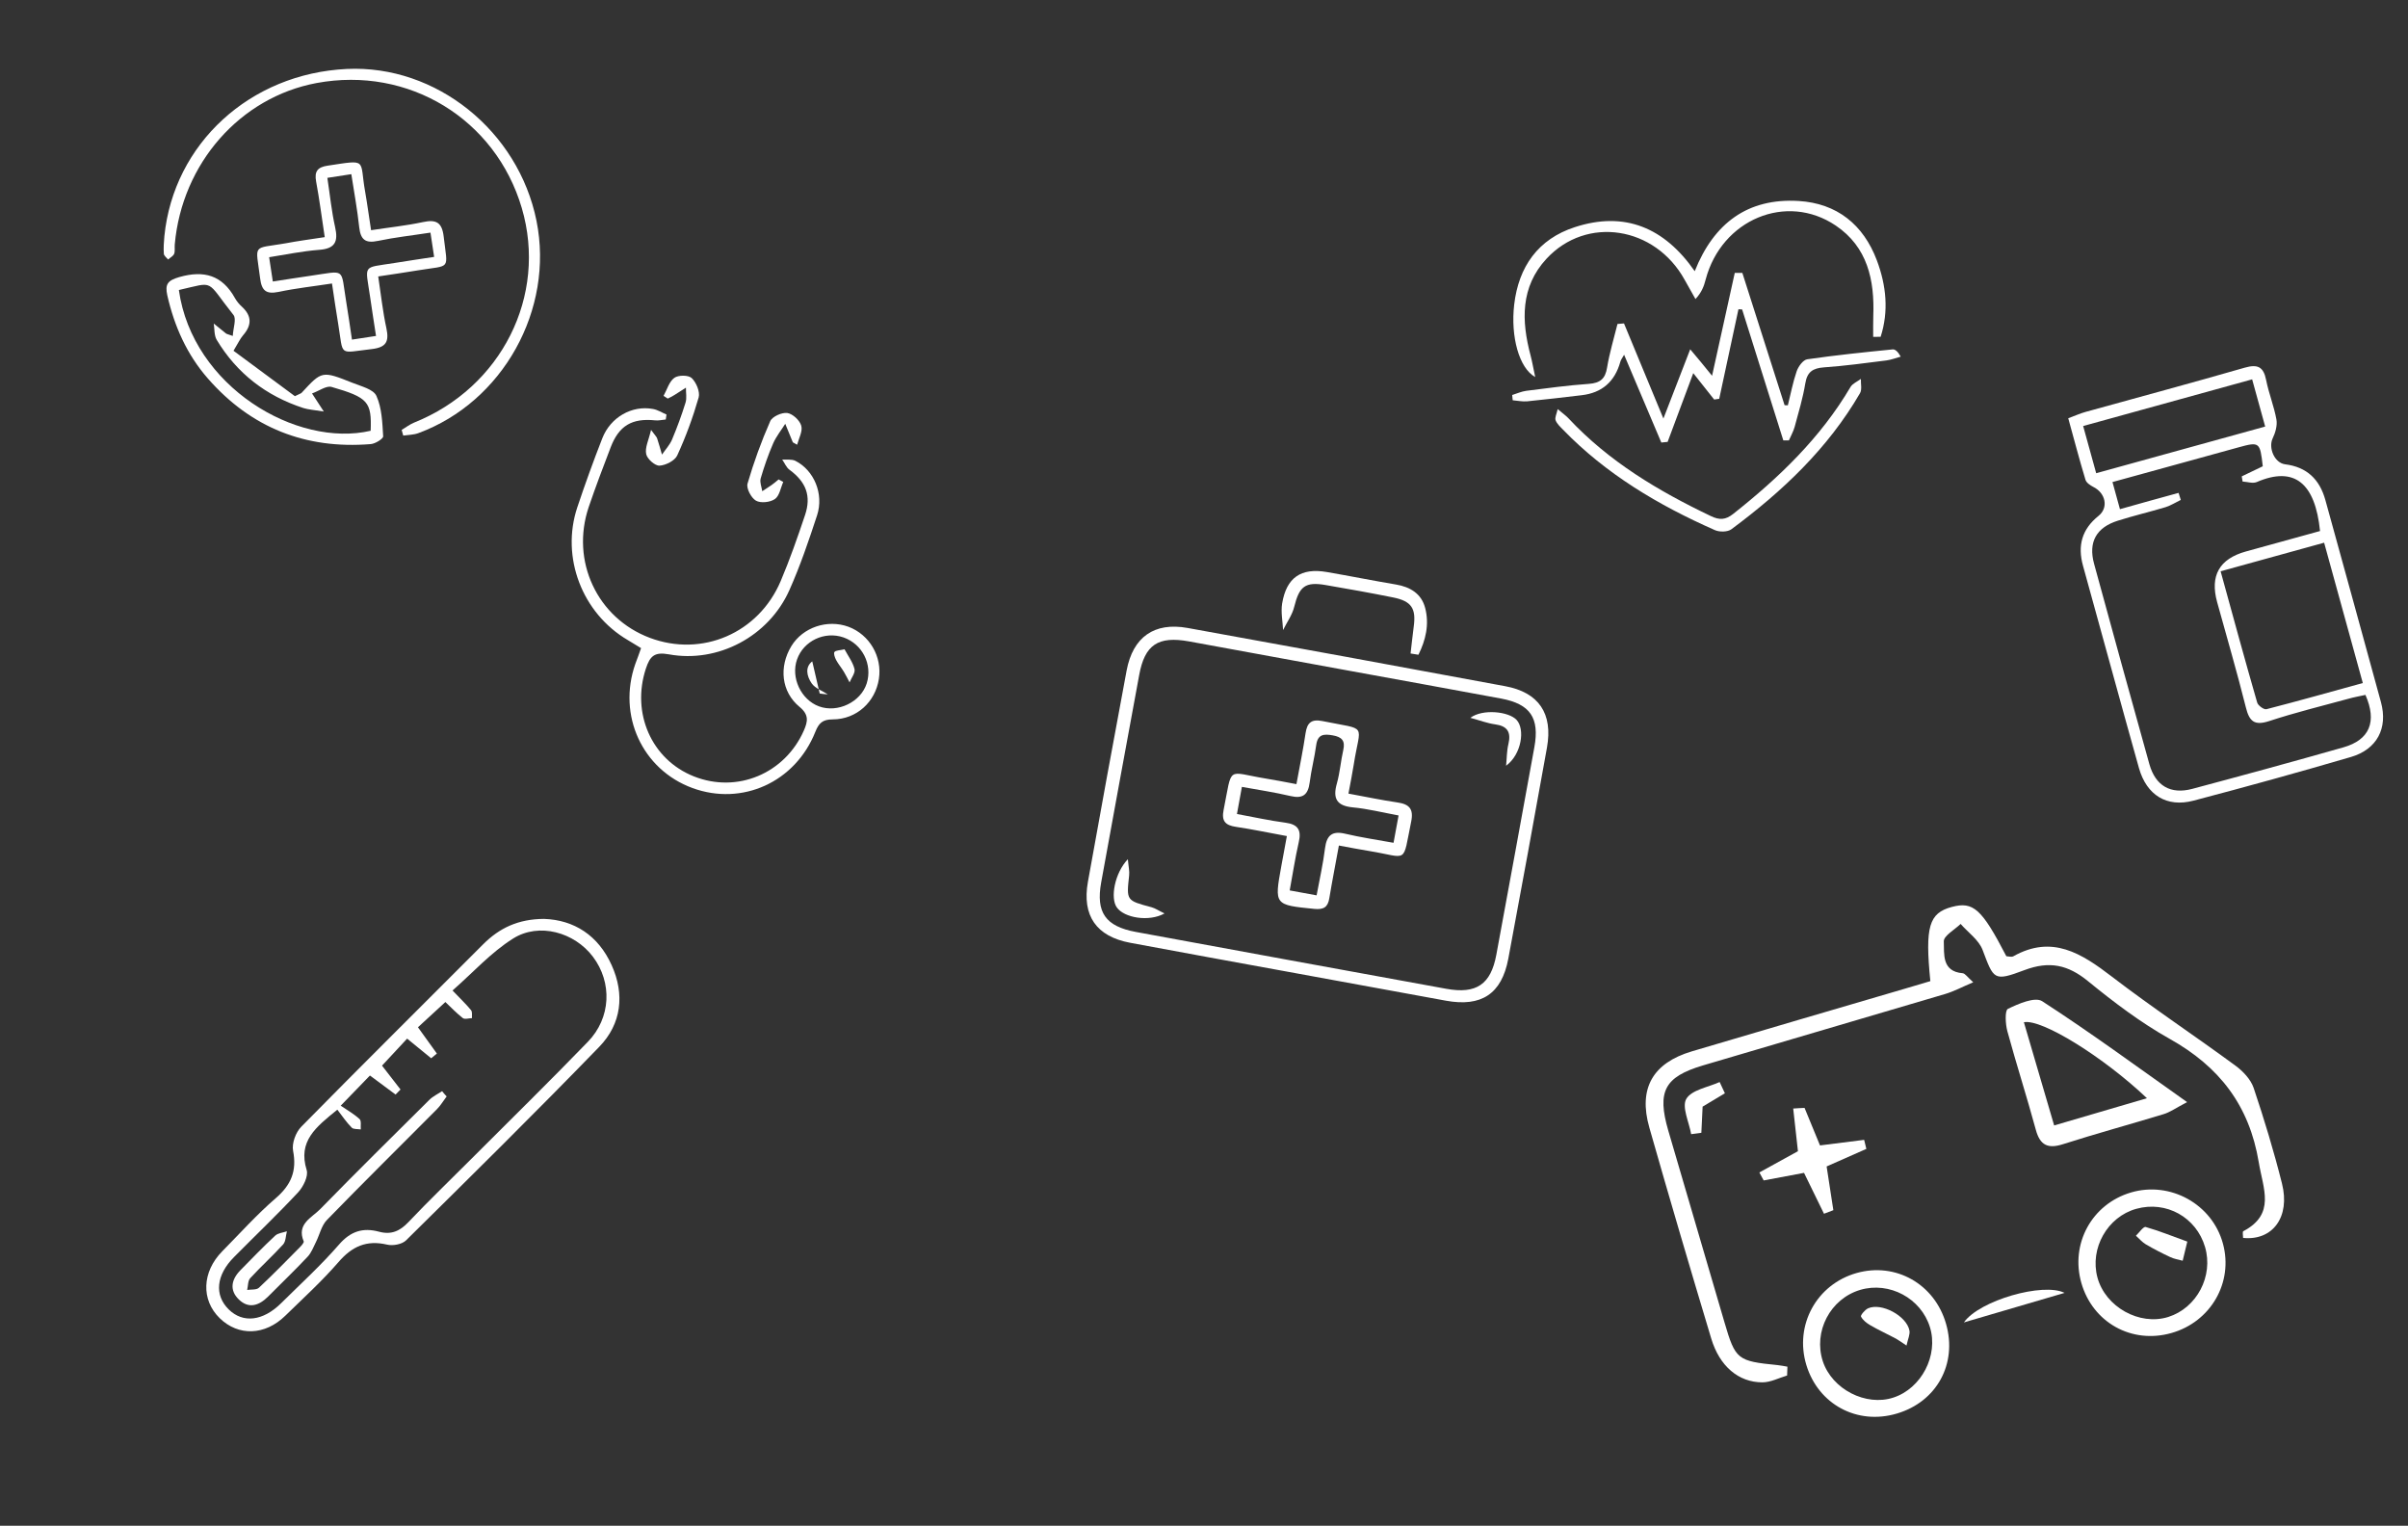 <?xml version="1.0" encoding="utf-8"?>
<!-- Generator: Adobe Illustrator 27.2.0, SVG Export Plug-In . SVG Version: 6.00 Build 0)  -->
<svg version="1.1" id="Capa_1" xmlns="http://www.w3.org/2000/svg" xmlns:xlink="http://www.w3.org/1999/xlink" x="0px" y="0px"
	 viewBox="0 0 2291.3 1451.5" style="enable-background:new 0 0 2291.3 1451.5;" xml:space="preserve">
<rect x="0" y="0" width="2291.3" height="1451.5" fill="#333333" stroke="none"/>
<style type="text/css">
	.st0{display:none;fill:#EF2929;}
	.st1{fill:#FFFFFF;}
	.st2{display:none;fill:#FFFFFF;}
</style>
<rect y="0" class="st0" width="2291.3" height="1451.5"/>
<path class="st1" d="M1968,397.9c6.5-2.4,11.4-4.6,16.4-6c50.5-14,101.2-27.6,151.5-42.1c12.2-3.5,17.9-1,20.4,11.7
	c2.5,12.7,7.5,24.9,9.8,37.6c1,5.7-1,12.6-3.6,18c-4.2,8.9,1.7,23.3,11.8,24.6c20.8,2.6,32.9,14.3,38.4,34.1
	c17.6,64.1,35.5,128.2,52.9,192.3c6.7,24.7-3.8,44.7-28.4,52c-49.8,14.6-99.8,28.4-150,41.6c-25.4,6.7-44.6-5.2-51.9-31
	c-18-64-35.4-128.2-53.2-192.3c-5.4-19.3-1.1-34.9,14.7-47.6c9.8-7.8,6.8-21.8-5-27.6c-2.9-1.5-6.6-4-7.4-6.8
	C1978.6,437.3,1973.6,418.1,1968,397.9L1968,397.9z M2073,468.9c0.7,2.2,1.4,4.5,2.1,6.7c-4.8,2.3-9.4,5.3-14.5,6.9
	c-15,4.5-30.3,8.1-45.2,12.8c-20.6,6.4-28.5,20.3-22.8,41.1c17.3,63.6,34.9,127.1,52.6,190.6c5.8,20.6,20.2,29,40.8,23.5
	c48-12.8,96-25.9,143.8-39.5c25-7.1,32.2-24.4,21-49.9c-5.4,1.2-11.1,2.2-16.7,3.8c-25,6.8-50.2,13-74.9,21.1
	c-14.1,4.6-18.9,0.3-22.2-13.1c-8.4-33.5-18.1-66.7-27.3-100c-7-25.2,2.1-41.2,27.2-48.2c23.7-6.5,47.4-13.1,70.7-19.5
	c-4.6-45.4-24.2-62.1-60.2-46.6c-3.7,1.6-9-0.2-13.5-0.5c-0.3-1.6-0.6-3.3-0.8-4.9c6.8-3.3,13.5-6.5,20-9.6
	c-2.6-23.1-3.1-23.5-23.1-18c-25.5,7-51,14.1-76.6,21.1c-14.4,4-28.8,8-43.3,11.9c2.5,9.2,4.4,16.1,7.1,25.8
	C2036.6,478.9,2054.8,473.9,2073,468.9L2073,468.9z M2113,543.5c11.8,42.9,23,84,34.8,124.9c0.8,2.8,6.4,6.9,8.8,6.3
	c30.7-7.9,61.2-16.5,91.7-24.9c-12.6-45.8-24.6-89.3-36.8-133.5C2178.6,525.4,2147,534.1,2113,543.5L2113,543.5z M1994.6,450.2
	c54.5-15.1,107.7-29.7,160.8-44.4c-4.3-15.7-8.3-29.9-12.4-44.9c-54.1,14.9-106.8,29.5-160.8,44.4
	C1986.4,420.5,1990.3,434.8,1994.6,450.2L1994.6,450.2z"/>
<path class="st2" d="M746.6,1364.2c10,13,17,21.9,23.8,30.8c-1.5,1.5-3,3-4.5,4.5c-23.8-8-34.3-33.4-56.3-46.9
	c-9.2,9.7-18.8,19.6-28.1,29.3c0.5,1.9,0.6,3.2,1.2,4.3c3.8,7.5,7.6,14.9,11.5,22.4c-7.3-4.1-15.7-6.9-21.6-12.4
	c-18-16.8-35.3-34.2-52-52.2c-4-4.3-5-11.5-7.3-17.4c5.5,2.3,11,4.4,16.3,7.1c2.8,1.5,5,4.1,8,6.6c10.1-10.3,19.7-20.1,30.5-31
	c-16-16.7-32.4-34-48.8-51.2c2-2.4,4-4.8,6-7.2c9.5,6.9,18.9,13.7,31.5,22.8c35.2-36,70.7-72.6,106.6-108.8
	c44.4-44.8,88.8-89.6,133.9-133.7c5.8-5.7,16.7-10.8,24-9.4c53.4,9.9,91.3-13,122.6-53.5c7.8-10,18.9-17.4,28.6-26
	c2,1.8,3.9,3.6,5.9,5.5c-2.8,4.4-4.9,9.5-8.4,13.2c-11.4,12.1-22,25.4-35.2,35.1c-29.9,21.9-40.5,50.4-34.6,86.1
	c3.8,23-5.7,39.2-22.2,55.4c-72.2,70.6-143,142.5-214.5,213.7C758.7,1356,752.8,1359.5,746.6,1364.2L746.6,1364.2z M928.9,1036.4
	c7.3,7.8,12.4,12.1,15.9,17.3c2.9,4.3,3.8,9.9,5.6,14.9c-5-1.5-11.5-1.5-14.6-4.7c-8-8.6-14.6-18.6-19.4-25
	c-54.9,54.2-105,103.7-155.2,153.2c22.5,22.6,45.9,45.9,67.7,67.8c50.1-49.8,100.2-99.7,150.5-149.7c-4.4-6.3-9.6-13.8-17.4-25
	c11.2,0.9,16.9,1.3,22.3,1.7v-50.7L928.9,1036.4L928.9,1036.4z M804,1257.3c-20.5,21-39.6,41.2-59.5,60.6c-4,3.9-10.7,5.1-16.2,7.5
	c2.2-5.9,2.8-13.4,6.8-17.6c19.2-20,39.3-39.1,60.2-59.6c-8-8.5-14-14.9-21.8-23.2c-21,21.5-39.7,41.2-59.1,60.2
	c-4.5,4.3-11.7,5.9-17.6,8.8c2.8-6.4,4-14.3,8.6-19c18.7-19.5,38.4-38,57.3-56.4c-5.4-7.9-9.1-13.3-11.2-16.4
	c-30.1,29.4-57.9,56.6-82.1,80.3c22.9,24.2,45.9,48.6,66.8,70.7c27.1-27,54.3-54,83.1-82.7C816,1267.5,811.6,1263.7,804,1257.3z
	 M667.4,1372c12.2-11.5,22.1-20.8,31.6-29.7c-6.4-8.1-12-15.2-16.3-20.6c-12.6,11.8-22.6,21.1-34.2,31.9
	C655.2,1360.1,661.2,1365.9,667.4,1372z"/>
<path class="st1" d="M1225.5,924.5c-50.1-9.2-100.2-18.2-150.2-27.6c-32-6-45.9-25.7-40.1-58c12-67,24.3-134,36.8-200.9
	c6-32,26.3-46.3,58-40.6c100.8,18.2,201.5,36.7,302.2,55.4c32,5.9,45.6,26,39.8,58.4c-12,67-24.3,134-36.8,200.9
	c-6.3,33.4-25.5,46.1-59.4,39.9C1325.7,942.9,1275.6,933.7,1225.5,924.5L1225.5,924.5z M1279.9,637.4c-49.5-9.1-99-18.2-148.5-27.2
	c-29.4-5.3-42.1,3.1-47.4,31.9c-12.2,65.8-24.2,131.6-36.2,197.5c-5.1,28.4,4.1,41.7,33,47c98.4,18.1,196.9,36.2,295.4,54.1
	c28.6,5.2,42.4-4.2,47.6-32.3c12.2-65.8,24.2-131.6,36.2-197.5c5.1-27.9-3.9-41.1-31.5-46.3C1378.9,655.4,1329.4,646.4,1279.9,637.4
	L1279.9,637.4z"/>
<path class="st1" d="M517.7,874.2c28.5,1,51.5,15.6,64.3,44c12.6,27.8,9.4,55.9-11.8,77.7c-60.4,62.3-122.1,123.2-183.8,184.1
	c-3.8,3.8-12.5,5.4-18,4.1c-19.6-4.6-33.4,1.6-46.4,16.7c-15.6,18-33.4,34.2-50.5,50.9c-19.3,18.9-44.6,19.7-62.4,2.4
	c-17.9-17.4-17-44,2.4-63.7c16.8-17,32.8-34.9,50.9-50.5c14.6-12.6,20.2-25.8,16.5-45c-1.4-7,2.5-17.7,7.8-23
	c57.3-58.3,115.4-115.7,173.1-173.6C475.2,882.9,493.1,874.3,517.7,874.2L517.7,874.2z M321,1055.7c-20.5,16.6-37.7,30-29.2,57.4
	c1.8,5.8-3.2,15.9-8.1,21.2c-19.7,21.1-40.7,41.1-61,61.6c-17.1,17.2-18.9,36.2-5.1,49.8c13.6,13.4,32.6,11.2,49.9-5.9
	c18.6-18.4,38-36.1,55.1-55.8c11.1-12.8,22.9-16.3,38.1-12.2c11.5,3.1,19.7-0.5,27.9-9.1c19.5-20.6,40-40.2,60-60.3
	c37-37,74.3-73.6,110.7-111.2c22.2-22.8,23.4-56.5,4.9-81c-17.5-23.2-51.2-32.9-76-17.3c-21,13.2-38.2,32.4-57.6,49.4
	c7.8,8.2,13.1,13.2,17.6,18.7c1.4,1.7,0.7,5,0.9,7.6c-3,0.1-6.9,1.4-8.8-0.1c-6-4.7-11.3-10.3-16.5-15.2c-9.3,8.6-17.8,16.3-26.1,24
	c6.5,9.1,12.3,17.1,18,25c-1.8,1.5-3.6,3-5.4,4.5c-7.4-6-14.8-12.1-22.9-18.7c-8.1,8.6-15.9,17-23.9,25.7
	c5.7,7.4,11.6,15.1,17.6,22.7c-1.6,1.6-3.2,3.2-4.7,4.8c-7.8-5.8-15.5-11.5-24.4-18.1c-8,8.3-16,16.5-27.8,28.7
	c6.3,4.3,12.7,7.9,18,12.8c1.8,1.7,0.8,6.4,1.1,9.8c-2.9-0.5-7,0-8.6-1.7C329.6,1067.7,325.6,1061.6,321,1055.7L321,1055.7z"/>
<path class="st1" d="M610,616.6c-4.9-3-8.8-5.4-12.7-7.7c-43.4-25.5-63.8-78.7-48-126.2c7.4-22.1,15.3-44,23.8-65.7
	c7.8-20.1,28.3-31.7,48.3-27.9c4.5,0.8,8.6,3.5,12.8,5.3c-0.2,1.6-0.5,3.1-0.7,4.7c-3.4,0.3-6.9,1.2-10.2,0.8
	c-21.9-2.2-34.3,5-42.2,25.6c-7.2,18.8-14.4,37.7-20.9,56.8c-17.4,51.5,8.1,105.7,58.1,124.5c49.7,18.7,103.6-4.4,124.6-54.1
	c8.7-20.5,16-41.5,23.1-62.6c6.2-18.4,0.9-31.7-14.8-43.2c-3-2.2-4.6-6.4-6.9-9.7c4.2,0.3,9-0.5,12.5,1.2
	c17.8,9,27.3,31.5,20.7,51.8c-7.9,24.1-16.1,48.2-26.4,71.3c-19.6,43.9-67.9,69.6-114.7,61c-13.8-2.5-17.9,1.8-21.8,13.5
	c-14,42.3,5.3,86.6,45.6,102.6c41.2,16.4,86.6-2.6,104.7-43.6c3.8-8.7,5-15-4.1-22.5c-17.5-14.4-19.7-38.2-7.8-57.8
	c10.9-17.9,34.3-25.8,54.4-18.4c20,7.5,32.2,28.4,28.9,49.6c-3.4,21.9-21.1,38.4-43.9,38.5c-9.8,0-13.3,3.6-16.6,11.9
	c-19.1,47.9-69.7,70.7-116.9,53.4c-47.7-17.5-71.5-69.1-54.4-118C606.3,626.9,608.1,622.1,610,616.6L610,616.6z M802.6,606.4
	c-18-6.2-38,3.3-44.2,21c-6.1,17.3,3.8,38.3,20.9,44.6c17.7,6.5,39.7-4,45.4-21.8C830.4,632.1,820.6,612.7,802.6,606.4L802.6,606.4z
	"/>
<path class="st1" d="M1836.8,933.4c-5.2-51.9-1.3-64.8,20.5-70.6c20.4-5.4,28.4,1.8,51.8,46.9c2.1,0.1,4.9,1,6.6,0.1
	c37-20.8,64.9-2.8,93.8,19.3c38.3,29.4,78.7,56.1,117.6,84.7c7.2,5.3,14.5,13,17.3,21.1c10.1,30,19.3,60.4,27,91.1
	c8,31.7-8.8,54.5-37,51.7c0-2.2-0.8-5.9,0.2-6.4c30.9-16.3,18.9-40.1,14.7-65.5c-9-54.3-37.6-91.1-84.8-117.5
	c-27.5-15.4-53.1-34.8-77.6-54.8c-19.2-15.7-36.8-19.5-60.5-10.6c-29.5,11.1-29.2,9-39.9-19.2c-3.6-9.5-13.7-16.5-20.9-24.7
	c-5.7,5.5-16.2,11.3-16,16.6c0.5,11.8-2.2,28.6,18,30.3c2.3,0.2,4.4,3.6,10,8.6c-10.7,4.5-18.6,8.8-26.9,11.2
	c-76.7,22.8-153.6,45.1-230.3,67.9c-36.6,10.9-43.8,24.7-33,61.9c17.8,60.8,35.6,121.7,53.5,182.5c10.4,35.5,12.2,36.9,50.6,40.7
	c3.1,0.3,6.2,1,9.3,1.5c-0.1,2.8-0.2,5.6-0.3,8.4c-7.8,2.3-15.7,6.5-23.5,6.5c-22.8,0-40.8-15.4-48.7-41.7
	c-20.1-66.8-39.8-133.7-58.9-200.7c-10.6-37.2,3.2-61.4,40.5-72.5c67.6-20.1,135.3-39.8,203-59.7
	C1821,938,1829.1,935.6,1836.8,933.4L1836.8,933.4z"/>
<path class="st2" d="M1395.7,1102.7c-2.1-5.8-4.9-11.5-6.2-17.5c-4-19.2-6.9-38.7-11.2-57.9c-10.9-48-55.8-77.9-103.7-69.8
	c-48.2,8.1-81.2,51.2-74.1,100.2c6.3,43.5,15.8,86.5,24.7,133.8c42.2-7.9,83.3-15.6,124.3-23.3c0.6,2.8,1.2,5.7,1.9,8.5
	c-17.5,11.3-39.3,10.1-58.9,14.7c-20.9,4.9-42.2,8.1-63.6,12.1c9.3,49.9,13.9,98.4,28,143.9c18.2,58.8,94.3,75,142.6,34.5
	c5.6-4.7,11.9-8.4,17.8-12.6c1.8,1.7,3.6,3.5,5.3,5.2c-4.7,6.2-8.6,13.4-14.4,18.5c-56.5,50.1-151.5,24.1-168.3-49.7
	c-21.7-95.1-38.3-191.4-54.2-287.6c-8.2-50.1,28.7-98.1,78.9-110.7c49-12.3,102.5,12.4,120.3,59.5c10.4,27.6,14,57.7,20.1,86.8
	c0.7,3.1-2.1,7-3.3,10.5C1399.7,1102.1,1397.7,1102.4,1395.7,1102.7L1395.7,1102.7z"/>
<path class="st1" d="M382.2,409c3.9-2.3,7.6-5.2,11.7-6.9c83.2-33.3,127.2-120.6,102.6-204.2C471.5,113.1,388.7,62.7,301.2,79
	c-72.8,13.6-128,76.5-134.9,153.5c-0.3,3,0.4,6.3-0.6,9c-0.9,2.2-3.8,3.6-5.8,5.4c-1.4-1.8-3.9-3.6-4-5.5c-0.4-5.5,0-11.1,0.5-16.6
	c8.8-88.2,81.6-154.9,173.7-159.2c84.8-4,163.1,58.8,180.4,144.5c17,84.4-32,172.4-112.5,202c-4.4,1.6-9.5,1.6-14.3,2.3
	C383.2,412.5,382.7,410.8,382.2,409z"/>
<path class="st2" d="M1670,1198.2c15.8,85-40.2,167.7-124.2,183.3c-87.7,16.3-170.3-39.5-186.2-125.7
	c-15.7-85,41.5-168.3,126.6-184.2C1571.4,1055.8,1654.1,1112.7,1670,1198.2L1670,1198.2z M1655.6,1200.6
	c-14.9-78.8-88.5-129.1-167.2-114.3c-78.2,14.7-129,89.1-114.2,167.4c14.7,78.2,89.5,129.2,167.4,114.3
	C1620.1,1353,1670.5,1279,1655.6,1200.6L1655.6,1200.6z"/>
<path class="st1" d="M1629.1,357.5c7.7-34.8,14.6-66.4,21.6-97.9c2.4,0,4.8,0,7.2,0c13.4,42,26.8,83.9,40.2,125.9
	c1,0,2.1,0.1,3.1,0.1c2.7-10.8,4.8-21.9,8.4-32.4c1.6-4.6,6.1-10.8,10.1-11.4c27-3.9,54.2-6.7,81.3-9.4c2.3-0.2,5,2.1,7.6,6.9
	c-4.5,1.2-9,3-13.6,3.6c-19.8,2.5-39.6,5.2-59.5,6.6c-10.6,0.8-15.9,4.3-17.7,15.3c-2.3,13.9-6.4,27.6-10.1,41.2
	c-1.2,4.5-3.7,8.7-5.5,13c-1.8,0-3.5,0-5.3,0c-13.1-41.5-26.1-83.1-39.2-124.6l-3.5-0.2c-6.1,28.4-12.2,56.8-18.3,85.2
	c-1.6,0.2-3.2,0.5-4.8,0.7c-6.2-7.8-12.3-15.6-19.9-25.1c-8.6,23-16.5,44.2-24.4,65.4c-2,0.2-4,0.4-6,0.6
	c-11.6-27.3-23.1-54.6-35.4-83.5c-1.8,3.2-3.1,4.8-3.6,6.7c-5.3,19-17.6,29.6-36.9,31.8c-17.2,2-34.4,4.1-51.7,5.8
	c-4.5,0.4-9.2-0.6-13.8-1c-0.2-1.7-0.3-3.4-0.5-5c4.5-1.4,8.9-3.4,13.4-4c19.8-2.5,39.6-5.2,59.5-6.6c10.7-0.8,15.7-4.7,17.4-15.5
	c2.3-14,6.5-27.7,9.9-41.5c2.1-0.2,4.1-0.3,6.2-0.5c12,29.1,24.1,58.1,37.5,90.5c9-23.2,16.6-42.9,25.5-65.9
	C1616.1,341.5,1621.5,348.1,1629.1,357.5L1629.1,357.5z"/>
<path class="st1" d="M309,225.6c-2.9-19.2-5.1-36.2-8.2-52.9c-1.8-9.7,1.4-13.7,11-15.1c38.7-5.8,30.1-6.3,35.6,24.5
	c2,11.4,3.5,22.8,5.7,36.9c17-2.6,33.3-4.3,49.3-7.7c12.6-2.7,18.2,0.1,19.8,13.9c3.7,32.3,7.4,26.8-23.9,31.9
	c-11.9,2-23.8,3.7-38.4,5.9c2.6,17.1,4.3,33.4,7.8,49.4c2.7,12.7-0.3,18.1-14,19.7c-32.2,3.7-26.7,7.5-31.9-24
	c-2-11.9-3.7-23.8-5.9-38.4c-17.4,2.7-34.3,4.5-50.8,8c-11.8,2.4-16.1-1-17.6-13c-4.2-33.5-8-27.7,24.1-33.2
	C283.2,229.3,295.1,227.7,309,225.6L309,225.6z M409.6,221.3c-17.4,2.7-33.9,4.5-50.1,7.9c-11.9,2.5-16.4-1.3-17.7-13.1
	c-1.8-16.8-4.9-33.5-7.5-50.4c-8.8,1.3-15,2.3-22.8,3.5c2.5,16.4,4,31.9,7.4,47c3.1,13.9-0.2,20.4-15.3,21.5
	c-15.9,1.2-31.6,4.5-47.5,7l3.5,23.1c12.8-1.9,24.2-3.8,35.6-5.4c34.5-4.9,28.8-8.2,34.2,24.5c2,11.8,3.6,23.7,5.5,36.2l22.9-3.5
	c-2-13.1-3.9-25-5.6-36.9c-4.6-31.9-8-27.5,23.2-32.5c12.3-2,24.6-3.8,37.7-5.8C411.9,236,410.9,229.4,409.6,221.3L409.6,221.3z"/>
<path class="st1" d="M222.2,333.7c20.2,14.9,40,29.6,58.4,43.2c4.6-2.3,5.7-2.5,6.4-3.2c19.3-20.9,19.3-21.1,48.4-9.5
	c8.2,3.3,20,6.1,22.8,12.5c5.2,11.5,5.6,25.4,6.4,38.4c0.1,2.3-7.5,7.1-11.9,7.4c-61.9,5-113.8-15.5-154.8-62.3
	c-20-22.8-32-49.7-38.7-79.2c-2.4-10.8,0.5-14.2,11.4-17.4c23.5-6.7,40.8-1.8,52.9,19.9c1.7,3,4,5.9,6.6,8.2
	c9.7,8.9,9.6,17.7,1.1,27.4C228.4,322.4,226.5,326.6,222.2,333.7L222.2,333.7z M170.2,275.9c12.9,92.1,112.3,150.3,182.5,133.9
	c1-27.4-2.2-31.6-37.2-41.7c-5-1.4-11.8,3.8-18.6,6.2c4.3,6.7,6.5,10,11.2,17.2c-9.3-1.5-14.6-1.8-19.4-3.3
	c-35.4-11.5-63.3-33-82.5-64.9c-2.5-4.2-2-10.3-2.8-15.5c3.9,3.1,7.7,6.3,11.6,9.4c0.7,0.6,1.8,0.7,6.5,2.4
	c0.4-7.6,3.6-16.1,0.7-19.9C195.1,265.6,205.3,268,170.2,275.9L170.2,275.9z"/>
<path class="st1" d="M1612.6,258c18.2-45.7,50.4-69.7,98.8-66.8c36.5,2.2,61.7,22.5,74.5,56.5c9,23.9,11.4,48.5,3.6,72.7
	c-2.4,0-4.8,0.1-7.1,0.1c0-6.6-0.1-13.3,0.1-19.9c1.3-34.2-5.5-65.6-35.7-86c-47-31.7-108.7-5.7-123.8,51.3
	c-1.6,6.2-3.7,12.2-9.7,18.6c-3.4-6.1-6.9-12.2-10.3-18.3c-28.1-50.9-93.3-61.3-131.5-20c-24.8,26.8-23.9,59-15.1,92
	c1.6,6,2.6,12.2,4.4,20.5c-15.4-8.5-23.5-38.6-20-68.9c4.2-36.1,22.8-62.4,57.7-73.7C1546,200.6,1583.8,216.6,1612.6,258L1612.6,258
	z"/>
<path class="st1" d="M1482.2,389.2c4.9,4.2,7.9,6.2,10.3,8.8c38.3,41,85.4,69.1,135.5,93c8.1,3.9,13.9,3.7,21.2-2.1
	c43.5-34.4,83.1-72.3,111.6-120.7c2-3.4,6.6-5.2,9.9-7.7c-0.2,4.5,1.2,10-0.8,13.5c-30.6,52.7-74,93.6-122.4,129.5
	c-3.6,2.7-11.4,2.8-15.8,0.8c-53.7-23.7-103.6-53.3-144.8-95.9c-2.5-2.6-5.5-5.3-6.7-8.6C1479.3,397.4,1481.1,394.1,1482.2,389.2
	L1482.2,389.2z"/>
<path class="st1" d="M2081.1,1048.5c-10.9,5.7-16.3,9.7-22.5,11.5c-31.8,9.7-63.9,18.4-95.5,28.5c-14.6,4.7-22,1-26-13.9
	c-8.5-31.3-18.5-62.2-27-93.5c-1.9-6.9-2.5-19.9,0.5-21.3c10-4.9,25.8-11.7,32.6-7.3C1988.8,982,2032.5,1014.1,2081.1,1048.5
	L2081.1,1048.5z M1954.6,1070.7c30.8-9,59-17.3,88.3-25.9c-41.1-39-100-75.7-117.1-72.3C1935.3,1004.9,1944.8,1037.1,1954.6,1070.7
	L1954.6,1070.7z"/>
<path class="st1" d="M2066.1,1268.2c-37.7,10.7-74.8-10-85.6-47.6c-10.7-37.4,10-75.1,47.1-86.1c37.4-11.1,77.4,11,87.6,48.6
	C2125.3,1220,2103.7,1257.6,2066.1,1268.2L2066.1,1268.2z M2098.2,1186.4c-8.3-28.3-36.9-44.3-65.4-36.4
	c-27.5,7.6-44.5,37.6-37,65.4c7.6,28,40,46.1,67.4,37.5C2090.4,1244.3,2106.3,1214,2098.2,1186.4z"/>
<path class="st1" d="M1851.7,1259.3c11,38.1-8.8,74.3-46.8,85.5c-37.7,11.2-74.7-8.7-86.1-46.2c-11.5-37.9,9.7-76.7,47.8-87.5
	C1803.8,1200.6,1840.8,1221.5,1851.7,1259.3L1851.7,1259.3z M1836.4,1262.6c-8.5-27.5-38.6-43.6-66.2-35.5
	c-28.6,8.4-45,39.7-35.7,68c8.8,26.6,41,43.1,67.1,34.5C1828.3,1320.9,1844.7,1289.4,1836.4,1262.6L1836.4,1262.6z"/>
<path class="st1" d="M1342.2,621.7c1-8.5,1.9-17,3-25.5c2.4-17.4-2.1-24.3-19.5-27.8c-21.3-4.3-42.7-8.1-64.2-11.8
	c-19.6-3.4-25.2,1.3-30,20.7c-1.9,7.8-7,14.7-10.6,22.1c-0.4-8.4-2.2-17.1-0.9-25.2c4.1-24.8,18-34.2,42.5-30
	c22,3.8,43.9,8.2,65.9,11.9c13.6,2.3,24.2,8.8,27.7,22.3c4.1,15.6,0.5,30.6-6.4,44.5C1347.2,622.5,1344.7,622.1,1342.2,621.7z"/>
<path class="st1" d="M754.4,420.8c-2.4-5.9-4.8-11.7-7.2-17.6c-3.9,6.2-8.6,12-11.5,18.6c-4.7,10.8-8.6,22.1-11.9,33.4
	c-1,3.6,0.9,8,1.5,12.1c3-2,6.2-3.9,9.1-6c2.3-1.6,4.4-3.5,6.5-5.2c1.5,0.8,2.9,1.6,4.4,2.4c-2.5,5.6-3.6,13.3-8,16.3
	c-4.5,3.1-13.5,4.1-18,1.5c-4.5-2.6-9.3-11.7-8-16.2c5.9-20.2,13.1-40.1,21.6-59.4c1.9-4.4,11.1-8.5,16.2-7.8
	c5.1,0.7,11.8,6.9,13.3,12c1.6,5.2-2.3,12.1-3.9,18.2C757.2,422.4,755.8,421.6,754.4,420.8L754.4,420.8z"/>
<path class="st1" d="M619.5,409c4.1,5.6,5.4,6.7,5.8,8.1c1.7,5.1,3.1,10.3,4.6,15.4c3.3-4.8,7.4-9.2,9.6-14.4
	c4.8-11.4,9.1-23.1,12.8-35c1.4-4.4,0.3-9.5,0.4-14.3c-3.8,2.4-7.5,4.9-11.3,7.2c-1.9,1.2-4,2.2-6,3.2c-1.3-0.9-2.7-1.7-4-2.6
	c3.3-5.9,5.3-13.5,10.2-17.1c3.8-2.8,13.5-2.8,16.6,0.2c4.3,4.1,8.1,13.1,6.6,18.4c-5.4,18.8-12.2,37.4-20.4,55.2
	c-2.3,5-11,9.4-16.9,9.7c-4.2,0.2-11.6-6.3-12.6-10.9C613.5,425.9,617.2,418.9,619.5,409L619.5,409z"/>
<path class="st2" d="M1267.5,1282.2c8.4,23.1,14,47.7,25.9,68.8c13.3,23.5,40.7,23.9,68.4,24.4c-16.1,16-38.5,15.5-60.2,2.6
	C1273.3,1361,1254.2,1313.8,1267.5,1282.2L1267.5,1282.2z"/>
<path class="st1" d="M1717.1,1054c4.9,12,9.9,23.9,14.7,35.7c14.9-1.9,28.4-3.6,42-5.3c0.7,2.9,1.4,5.8,2.1,8.6
	c-12.2,5.4-24.3,10.7-37.8,16.7c2.1,13.7,4.3,27.7,6.4,41.6c-3,1.1-5.9,2.2-8.9,3.4c-6.2-12.6-12.4-25.2-19-38.9
	c-12.7,2.4-25.6,4.8-38.4,7.2c-1.4-2.5-2.7-5-4.1-7.6c11.9-6.6,23.8-13.1,36.7-20.2c-1.4-13-2.9-26.8-4.5-40.6
	C1709.9,1054.4,1713.5,1054.1,1717.1,1054L1717.1,1054z"/>
<path class="st2" d="M1361.3,1078.5c-2.6-6.7-5.5-13.3-7.6-20.2c-4.3-14.1-6-29.4-12.5-42.4c-9.8-19.5-28.1-28.2-49.9-29.2
	c-6.8-0.3-13.5-1.3-22.5-2.1c13.6-15.3,32.6-15.8,54.7-4.4C1355.5,996.6,1374.1,1038.5,1361.3,1078.5z"/>
<path class="st1" d="M1868.7,1258.1c14.8-21,75.6-38.3,95.8-28.1C1932,1239.5,1902.6,1248.1,1868.7,1258.1z"/>
<path class="st1" d="M1641.3,1040.1c-6.8,4-13.5,8.1-21.2,12.7c-0.4,7.7-0.8,16.3-1.2,24.9c-3.2,0.4-6.4,0.9-9.7,1.3
	c-2-11.5-9.1-26-4.6-33.6c5.1-8.6,20.7-11,31.7-16C1638,1032.9,1639.6,1036.5,1641.3,1040.1L1641.3,1040.1z"/>
<path class="st2" d="M826.1,1203.5c-8.9-9-18-17.9-26.6-27.2c-0.8-0.8,0.8-5.4,2.4-6.4c1.8-1.1,5.9-1.3,7.2,0
	c8.7,8.2,16.9,16.8,25.3,25.3C831.7,1197.9,828.9,1200.7,826.1,1203.5L826.1,1203.5z"/>
<path class="st2" d="M846.4,1122c10.8,12.1,19.3,21.7,27.8,31.3c-3.2,2-8.4,6.4-9.2,5.7c-8.3-7.4-16.1-15.3-23.3-23.8
	C840.6,1133.8,843.8,1129,846.4,1122L846.4,1122z"/>
<path class="st2" d="M909.8,1119.8c-8.9-8.9-18-17.6-26.5-26.8c-0.9-0.9,0.4-5.5,2-6.7c1.6-1.2,5.8-1.5,7.1-0.3
	c8.8,8.2,17.1,16.9,25.5,25.4C915.2,1114.2,912.5,1117,909.8,1119.8L909.8,1119.8z"/>
<path class="st1" d="M1274,804.4c-3.4,18.7-6.5,34.4-9.1,50.1c-1.4,8.6-5.4,11-14.1,10.2c-38.2-3.8-38.3-3.7-31.6-40.6
	c1.6-8.8,3.2-17.7,5.3-28.7c-17.5-3.2-33-6.5-48.6-8.8c-10-1.5-13.7-5.5-11.6-16c8.6-43,2.3-36.1,40.3-29.9c8.9,1.4,17.8,3.2,29,5.3
	c3.2-17.4,6.4-32.9,8.7-48.5c1.5-10,5.6-13.6,16.1-11.5c43.9,9,36,1.2,29.7,41.6c-1.3,8.3-3,16.6-5,27.4c16.5,3,31.4,6.2,46.5,8.4
	c11.3,1.6,15.7,6.1,13.2,18.2c-8.5,41.3-2.2,34.1-40,28C1293.9,808.2,1285.1,806.4,1274,804.4L1274,804.4z M1330.8,775.8
	c-15.6-2.9-29.5-6.4-43.6-7.7c-15.6-1.5-19.1-8.7-15.1-22.8c2.9-10.4,3.7-21.4,6.1-31.9c2-8.9-1.6-12.3-10-13.8
	c-8.5-1.5-14.4-1.2-15.8,9.4c-1.6,11.9-4.7,23.5-6.2,35.4c-1.5,11.7-6.5,15.7-18.3,12.9c-15.3-3.6-30.9-5.9-46.2-8.7
	c-1.8,10-3.1,17-4.7,25.8c16.2,3,31.2,6.3,46.3,8.3c11.9,1.6,15.2,7.1,12.5,18.6c-3.5,15.3-5.8,30.8-8.6,45.8
	c10.1,1.8,17.1,3.1,25.6,4.7c2.9-15.7,6.2-30.1,8-44.8c1.6-12.4,6.8-16.8,19.3-13.8c14.8,3.5,30,5.7,45.9,8.6
	C1327.7,792.4,1329,785.4,1330.8,775.8L1330.8,775.8z"/>
<path class="st1" d="M1108.1,869c-14.9,8.3-38.4,4.2-45.4-5.7c-6.4-8.9-2.1-32.7,10.5-45.9c0.6,6.9,1.7,11.4,1.2,15.6
	c-2.6,23.8-2.7,23.7,21.3,30.1C1099.3,864.1,1102.4,866.3,1108.1,869L1108.1,869z"/>
<path class="st1" d="M1433.1,728.5c0.7-6.9,0.6-14,2.2-20.6c2.7-11.4-0.9-17.2-12.7-18.8c-7.3-1-14.3-3.7-23.5-6.2
	c11.6-8.7,36.5-6.1,44,2C1451.2,693.6,1448,717.5,1433.1,728.5L1433.1,728.5z"/>
<path class="st1" d="M425,1043.1c-3.1,4.1-5.7,8.6-9.3,12.2c-34.9,35.1-70.1,69.8-104.6,105.3c-5.2,5.3-6.9,13.9-10.4,20.9
	c-2.4,4.8-4.4,10.3-8,14.1c-12.2,13-25.1,25.3-37.6,37.9c-8.6,8.6-18.4,11.9-27.8,2.8c-9.3-9-7.1-19.1,1.5-27.9
	c10.9-11.1,21.7-22.3,33.1-32.9c2.7-2.5,7.4-2.8,11.1-4.1c-1.1,4.2-1,9.5-3.5,12.4c-10.1,11.1-21.3,21.2-31.4,32.2
	c-2.3,2.5-2,7.4-2.9,11.2c3.8-0.6,8.9,0.1,11.2-2.1c13.4-12.5,26.2-25.7,39.1-38.7c1.5-1.5,3.9-4.3,3.5-5.4
	c-7-16.6,7.7-22.5,15.7-30.7c34.2-35,69-69.4,103.8-103.9c3.4-3.4,8.1-5.6,12.2-8.3C422,1039.8,423.5,1041.5,425,1043.1L425,1043.1z
	"/>
<path class="st1" d="M787.7,660.6c-5.2-3.4-12-5.7-15.3-10.4c-5-7.2-6.4-15.8,0.5-21c2.5,10.6,4.8,20.6,7.1,30.6
	C782.6,660.2,785.1,660.4,787.7,660.6L787.7,660.6z"/>
<path class="st1" d="M803.6,617.7c3.5,6.5,7.9,12.3,9.5,18.8c0.9,3.7-3,8.4-4.7,12.7c-1.8-3.4-3.5-6.9-5.5-10.2
	c-2.3-3.8-5.2-7.2-7.3-11.1c-1.2-2.3-2.6-6.2-1.6-7.6C795.3,618.6,799.1,618.8,803.6,617.7L803.6,617.7z"/>
<path class="st2" d="M1416.5,1307.2c3.7-4.8,6.7-10.3,11.2-14.2c55.3-47.9,110.8-95.6,166.6-142.9c4.2-3.5,11.3-3.6,17-5.3
	c-2.7,5.3-4,12.2-8.2,15.8c-54.8,47.5-109.9,94.6-165.1,141.5c-5,4.2-11.6,6.6-17.4,9.9C1419.2,1310.4,1417.9,1308.8,1416.5,1307.2
	L1416.5,1307.2z"/>
<path class="st1" d="M2081.3,1181.2c-2.4,10-3.4,14.1-4.4,18.2c-4-1.1-8.2-1.7-11.9-3.5c-7.9-3.7-15.7-7.7-23.2-12.1
	c-3.5-2.1-6.3-5.4-9.4-8.2c3.1-2.9,7.1-8.9,9.3-8.3C2054.9,1171.1,2067.7,1176.3,2081.3,1181.2L2081.3,1181.2z"/>
<path class="st1" d="M1814.1,1280.1c-5.2-3.4-8.1-5.6-11.2-7.2c-7.7-4.1-15.7-7.7-23.2-12.1c-3.5-2-7.2-4.9-8.9-8.3
	c-0.6-1.2,3.7-6.4,6.7-7.8c12.7-5.7,36.7,7.1,39.4,21.1C1817.6,1269.5,1815.5,1273.7,1814.1,1280.1L1814.1,1280.1z"/>
</svg>
